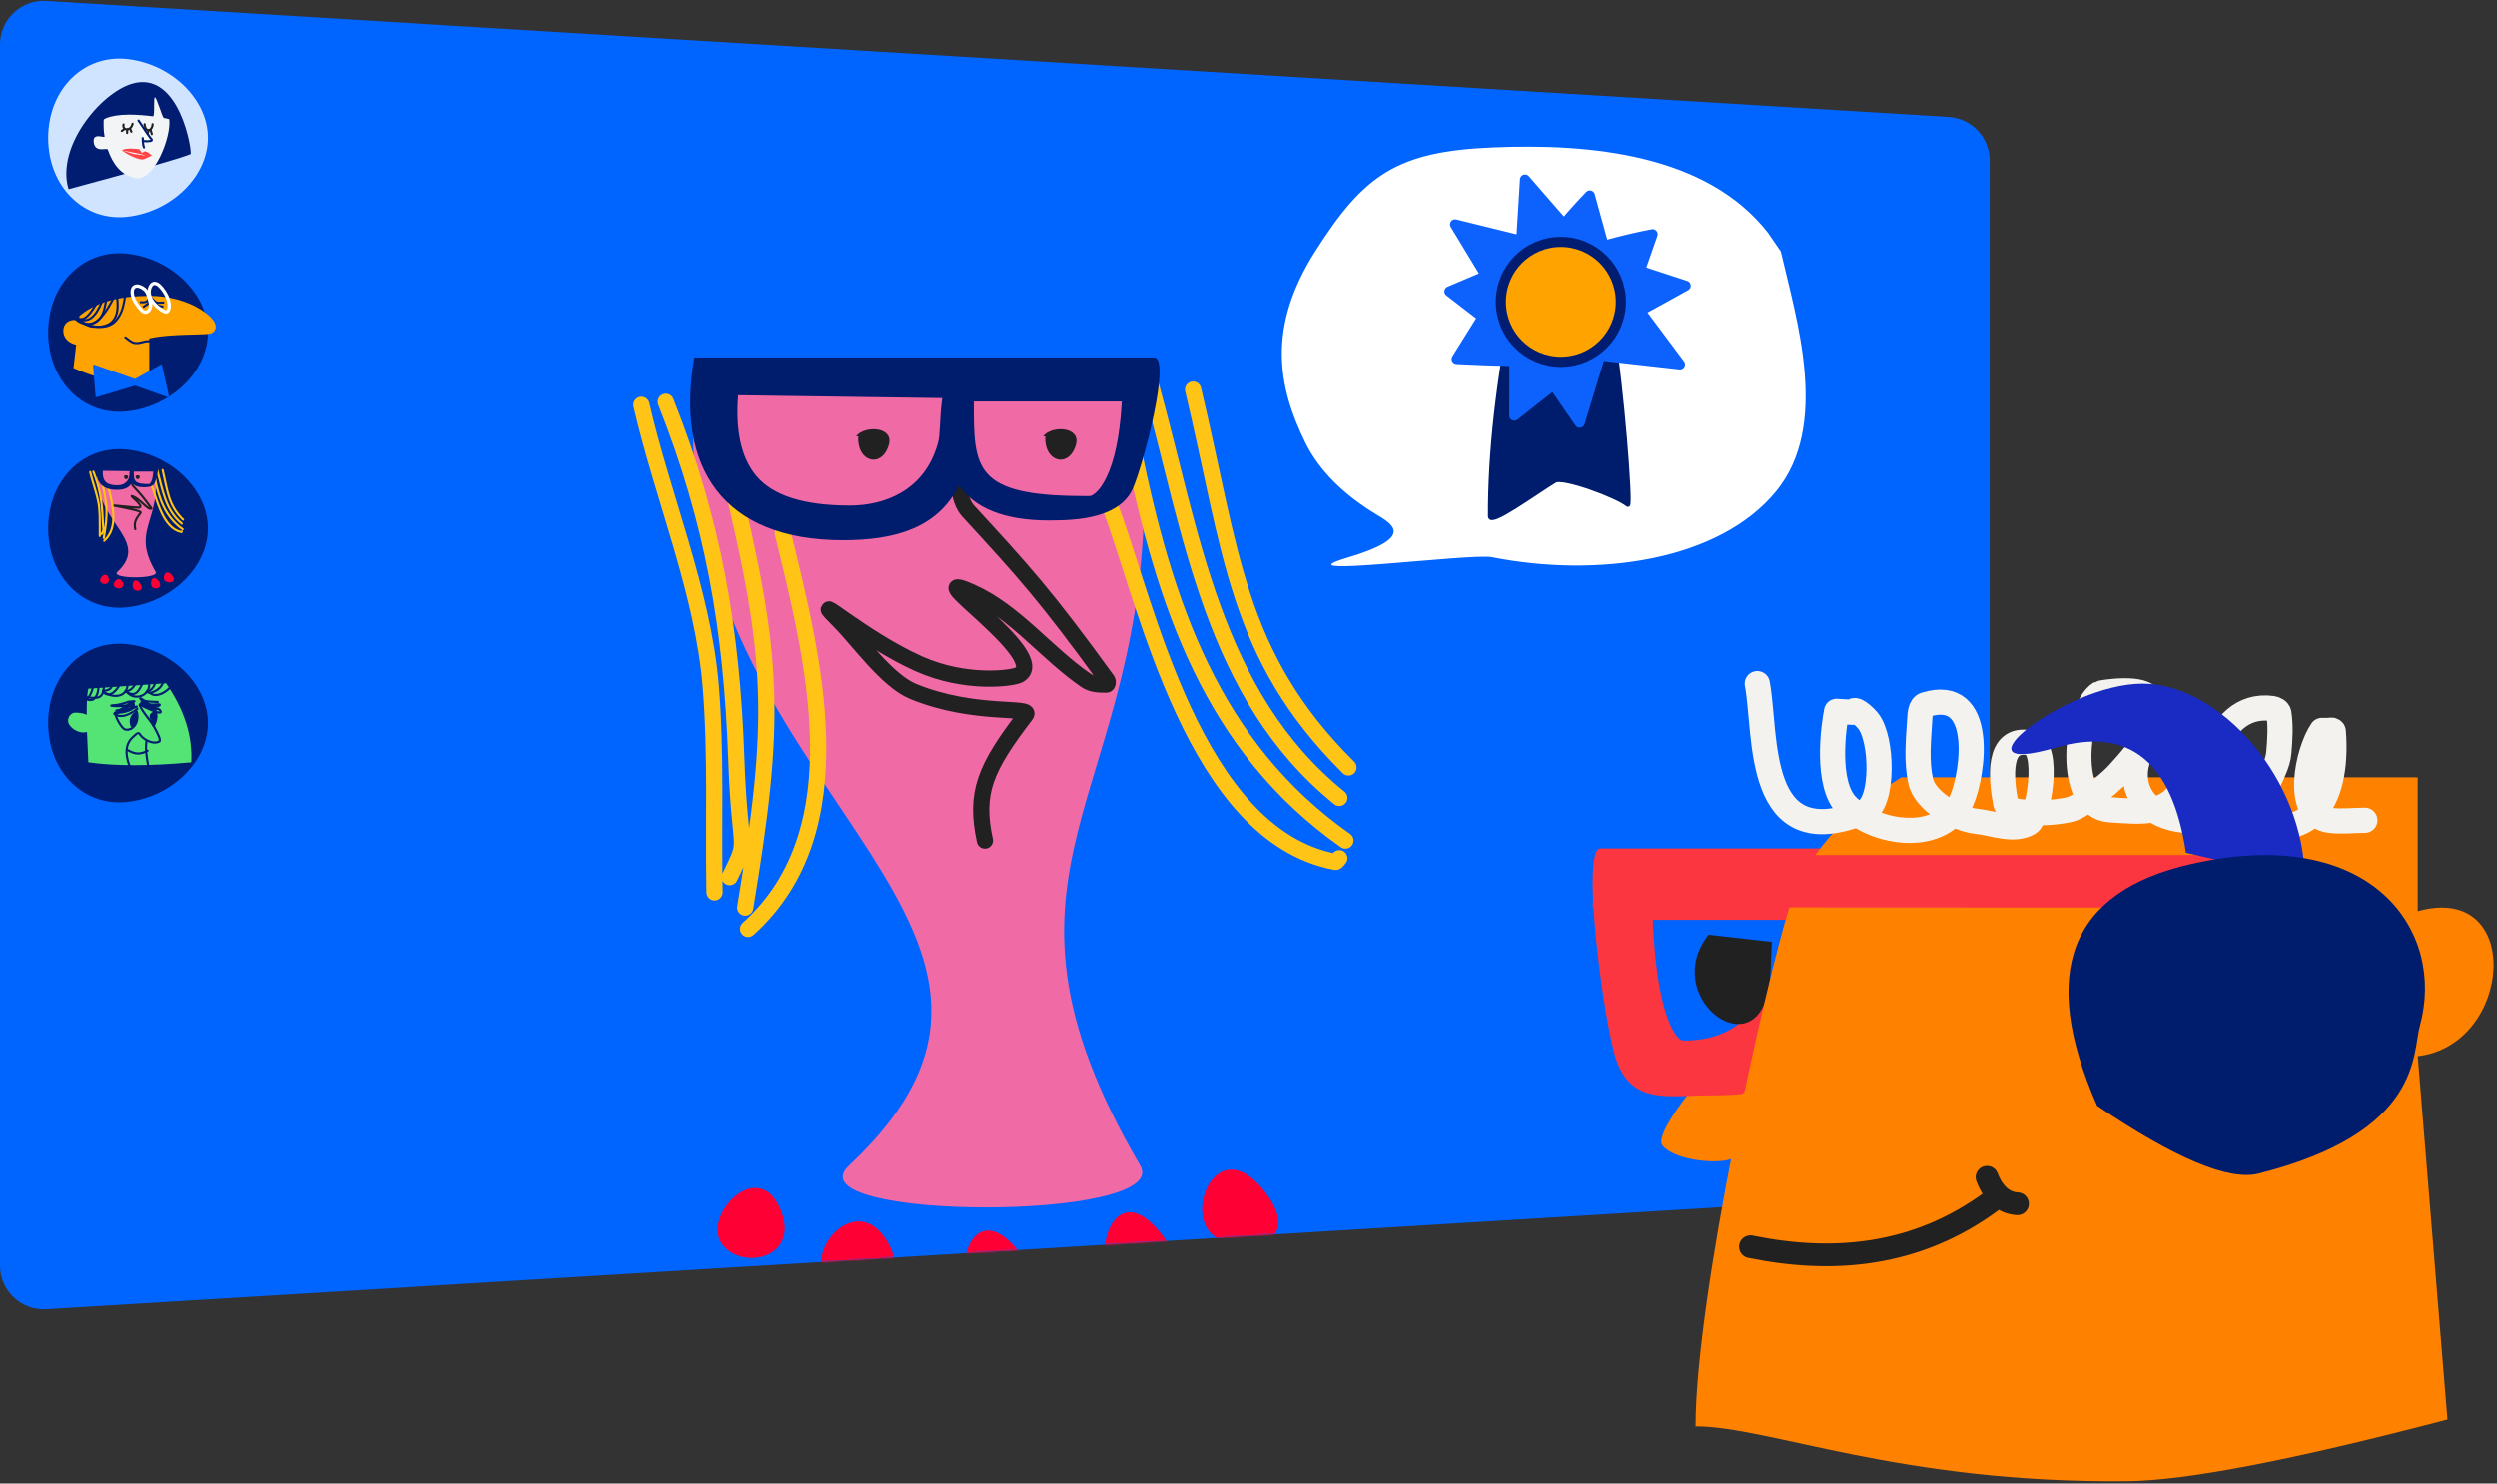 <svg xmlns="http://www.w3.org/2000/svg" xmlns:xlink="http://www.w3.org/1999/xlink" width="1311" height="779" xmlns:v="https://vecta.io/nano"><rect width="100%" height="100%" fill="#333333" stroke="none"/><style><![CDATA[.B{stroke-linejoin:round}.C{stroke-linecap:round}.D{fill-rule:nonzero}.E{stroke-width:1.118}.F{fill:#001d71}.G{stroke:#212121}.H{mask:url(#E)}.I{stroke:#ffc415}.J{stroke:#001d71}.K{stroke-width:8.516}.L{fill:#001c6c}.M{fill:#212121}]]></style><defs><path d="M24.4.488l998.655 60.894c12.136.74 21.6 10.798 21.6 22.957V603.66c0 12.16-9.464 22.217-21.6 22.957L24.4 687.512c-12.68.773-23.584-8.88-24.357-21.558a23 23 0 0 1-.043-1.4v-641.1c0-12.703 10.297-23 23-23a23 23 0 0 1 1.4.043z" id="A"/><path id="B" d="M144.016 42.108c-.852 13.598 12.377 17.06 16.044 4.543 2.798-9.55-12.452-10.455-17.26-4.543"/><path id="C" d="M42.903 1.034C19.753 3.814.986 22.34.986 42.4s18.767 38.596 41.917 41.376S84.82 68.042 84.82 42.4 66.053-1.746 42.903 1.034z"/><path id="D" d="M22.84 5.527c-.112 1.785 1.624 2.24 2.106.596.367-1.253-1.634-1.372-2.265-.596"/></defs><g fill="none" fill-rule="evenodd"><mask id="E" fill="#fff"><use xlink:href="#A"/></mask><use fill="#0064ff" xlink:href="#A"/><g class="H"><g transform="matrix(-1 0 0 1 708 187)"><g fill="#f06aa6"><path d="M344 47.525c-8.38 186.682-211.623 255.9-81.716 377.56 31.044 29.073-170.23 29.478-152.955 0 92.192-157.316-4.19-190.877-2.095-360.78.247-20.036 3.082-38.833 8.108-56.09 101.18-2.86 175.304-.246 222.373 7.846 3.744.644 5.84 11.13 6.286 31.463z"/></g><g class="B C I K"><path d="M371.2 25.6c-11.134 48.366-32.314 97.95-36.4 147.63-2.97 36.005-1.327 72.247-2 108.37M358.4 24c-24.973 62.823-34.658 119.34-37.016 187.228-1.852 53.337-7.186 40.314 3.45 62.372M324.8 62.4c-23.444 96.75-24.52 128.013-8.1 227.2m-1.5 11.2c-58.15-52.225-33.788-143.426-18.2-208"/></g><path d="M202.466 46.4c3.538 17.463 2.576 29.17-2.887 35.12-29.012 31.6-40.304 43.756-72.924 88.748-.446.616-.313 2.228.448 2.235 3.618.036 7.66-.082 10.643-2.125 20.928-14.324 37.104-36.088 60.274-46.415 31.187-13.9-42.775 34.143-24.872 43.506 3.3 1.726 27.674 5.2 52.452-5.87 30.156-13.46 59.997-40.797 41.6-22.4-9.6 9.6-24.82 31.168-38.4 36.8-32.12 13.32-63.02 7.64-59.397 12.368 21.502 28.063 26.916 40.904 21.502 66.032" class="B C G K"/><g class="I B C K"><path d="M124.8 80C106.023 129.9 80.894 251.515 6.935 265.585c-.937.178-1.423-1.268-2.135-1.902M113.6 46.4c-17 84.282-42.133 158.758-112 208M104 14.4C82.288 92.883 71.314 178.226 4.8 232M81.6 17.6C61.535 101.77 59.333 157.156 0 216"/></g><path d="M342.692.695c9.068 0-5.453 55.95-11.146 68.87-4.814 10.925-18.07 16.49-39.77 16.696-24.02.74-40.717-4.743-50.095-16.448l-1.433-1.843c-11.148 22.38-33.603 28.726-60.842 28.726-63 0-88.13-38.17-78.048-96h241.336zM231.495 22.058l-107.128-1.5-.03.385c-1.425 18.435 1.777 32.147 8.968 41.236l.382.474.364.436c8.606 10.12 24.662 15.4 48.933 15.4 17.9 0 39.01-7.53 46.113-32.28l.227-.822c1.174-4.4.803-12.04 1.896-20.997l.21-1.76.065-.57zm94.26 1.8h-77.723l.038.11c-.038 35.06-.038 49.544 58.192 49.525l.934.014 1.097.005c1.098 0 1.67-.17 2.703-.884 2.176-1.506 4.563-4.48 6.757-9.034 4.17-8.655 6.867-21.388 7.905-38.02l.1-1.718z" transform="matrix(-1 0 0 1 444.8 0)" class="D L"/><g class="M"><use xlink:href="#B" transform="matrix(-1 0 0 1 303.2 0)"/><use xlink:href="#B" x="98.2" transform="matrix(-1 0 0 1 499.6 0)"/></g><g fill="#ff0034"><path d="M39.8 458.67c10.268 15.042 53.37 11.144 30.284-19.34s-40.55 4.298-30.284 19.34z" transform="matrix(-1 0 0 1 113.6 0)"/><path d="M95.03 484.443c10.56 14.516 49.12 5.27 25.374-24.147s-35.935 9.63-25.374 24.147z" transform="matrix(-1 0 0 1 219.2 0)"/><path d="M168.768 493.092c10.682 15.072 49.088 8.247 25.07-22.298s-35.752 7.226-25.07 22.298z" transform="matrix(-1 0 0 1 366.4 0)"/><path d="M240.9 483.732c10.862 14.83 47.82 7.1 32.036-19.068s-42.898 4.237-32.036 19.068z" transform="matrix(-1 0 0 1 515.2 0)"/><path d="M298.185 466.075c10.315 14.67 42.254 7.636 30.425-18.86s-40.74 4.19-30.425 18.86z" transform="matrix(-1 0 0 1 627.2 0)"/></g></g><g transform="translate(23 30)"><g transform="matrix(-1 0 0 1 87.1 205.1)"><use xlink:href="#C" class="D F"/><g transform="translate(14.05 9.44)"><g fill="#f06aa6"><path d="M45.15 6.238c-1.1 24.502-27.776 33.587-10.725 49.555 4.075 3.816-22.343 3.87-20.075 0 12.1-20.648-.55-25.053-.275-47.352.032-2.63.405-5.097 1.064-7.362 13.28-.376 23.01-.032 29.186 1.03.49.084.766 1.46.825 4.13z"/></g><g class="B C E I"><path d="M48.72 3.36c-1.46 6.348-4.24 12.856-4.78 19.376-.4 4.726-.174 9.482-.26 14.224m3.36-33.8c-3.278 8.246-4.55 15.663-4.858 24.574-.243 7-.943 5.3.453 8.186M42.63 8.2c-3.077 12.688-3.218 16.792-1.064 29.8m-.196 1.48c-7.632-6.855-4.435-18.825-2.4-27.3"/></g><path d="M26.574 6.1c.464 2.292.338 3.83-.38 4.61-3.808 4.147-5.3 5.743-9.57 11.648-.06.08-.04.292.06.293.475.005 1.005-.01 1.397-.28 2.747-1.88 4.87-4.737 7.91-6.092 4.093-1.825-5.614 4.48-3.264 5.7.96.502 17.744-1.807 12.316-.724s-13.484 2.584-12.808 3.467c2.822 3.683 3.533 5.37 2.822 8.667" class="B C E G"/><g class="I B C E"><path d="M16.38 10.5C13.916 17.05 10.617 33 .9 34.858c-.123.023-.187-.166-.28-.25M14.9 6.1C12.68 17.152 9.38 26.927.2 33.4M13.65 1.9C10.8 12.2 9.36 23.392.63 30.45M10.7 2.3C8.076 13.357 7.787 20.627 0 28.35"/></g><path d="M13.402.09c-1.2 0 .716 7.343 1.463 9.04.608 1.38 2.244 2.11 4.908 2.185l.312.006c3.152.097 5.344-.623 6.575-2.16l.188-.242c1.463 2.937 4.4 3.77 7.986 3.77 8.267 0 11.567-5 10.244-12.6H13.402zm14.595 2.804l14.06-.197.004.05c.187 2.42-.233 4.22-1.177 5.412l-.098.12c-1.13 1.328-3.237 2.02-6.422 2.02-2.35 0-5.12-.988-6.052-4.237l-.03-.108c-.14-.53-.112-1.416-.217-2.466l-.068-.596zm-12.372.238h10.2l-.005.015-.005 1.206c-.054 3.604-.653 5.188-6.95 5.29l-.95.008a.52.52 0 0 1-.355-.116c-.286-.198-.6-.588-.887-1.186-.547-1.136-.9-2.807-1.037-5l-.013-.226z" class="D F"/><g class="M"><use xlink:href="#D" transform="matrix(-1 0 0 1 47.67 0)"/><use xlink:href="#D" x="6.09" transform="matrix(-1 0 0 1 59.85 0)"/></g><g fill="#ff0034"><path d="M5.225 60.2c1.348 1.974 7.005 1.463 3.975-2.538s-5.322.564-3.975 2.538z" transform="matrix(-1 0 0 1 14.91 0)"/><path d="M12.473 63.583c1.386 1.905 6.447.692 3.33-3.17s-4.716 1.264-3.33 3.17z" transform="matrix(-1 0 0 1 28.77 0)"/><path d="M22.15 64.718c1.402 1.978 6.443 1.082 3.3-2.927s-4.692.948-3.3 2.927z" transform="matrix(-1 0 0 1 48.09 0)"/><path d="M31.618 63.5c1.426 1.947 6.276.933 4.205-2.503s-5.63.556-4.205 2.503z" transform="matrix(-1 0 0 1 67.62 0)"/><path d="M39.137 61.172c1.354 1.925 5.546 1.002 3.993-2.475s-5.347.55-3.993 2.475z" transform="matrix(-1 0 0 1 82.32 0)"/></g></g></g><g transform="matrix(-1 0 0 1 87.1 0)"><use xlink:href="#C" fill="#d0e4ff" class="D"/><g transform="matrix(-1 0 0 1 86.94 7.87)"><path d="M5.22 52.404C5.273 29.46 35.65 9.132 53.11 9.146c26.517.02 19.932 44.287 18.715 44.37-7.508.515-29.7.144-66.606-1.112z" transform="matrix(.956 -.292 .292 .956 -7.475 12.872)" class="F"/><g fill="#f2f4f6"><path d="M65.66 24.765c1.145 9.132-7.798 32.182-17.242 30.916-7.932-1.064-12.552-7.8-14.998-15.01-.414-1.22-6.54 1.96-7.38-3.71s5.846-2.11 5.67-3.15c-.587-3.48-.542-6.432-.453-8.79.014-.372 2.016-1.524 6.296-2.204 1.915-.304 4.286-.514 7.14-.518 4.07-.005 8.618.395 12.436.88 1.098.14.093-10.092 1.042-9.947.965.148 3.88 10.672 4.63 10.81 1.76.325 2.846.6 2.86.724z"/></g><g transform="translate(40.11 25.41)"><g class="B C E G"><path d="M12.6 1.9c.517 4.977 4.2 3.34 4.2.017m-4 2.703L11.55 6.3"/><path d="M14.7 5.25l-.84 2.73m1.9-3.15l.63 2.3"/></g><path d="M9.45 0c3.404 5.183 5.465 8.215 6.183 9.095.317.388.926.852.743 1.33-.17.44-4.18.772-4.53.06-.182-.368-.235-1.648-.223-1.23.075 2.57.3 4.2.675 4.86" fill="#f5fff6" class="B C E J"/><g class="B C E G"><path d="M1.558 2.035C.775 5.332 5.43 5.75 6.3 1.68"/><path d="M2.1 4.4L.63 5.46m2.867-.84l-.065 1.9M5.04 4.4l.63 1.47"/></g><path d="M8.743 14.817c1.35-.255 1.51 1.694 2.457 1.138.477-.28.734-.983 1.285-1.048.837-.1 2.152.27 3.947 1.11l-3.248 2.903c-2.028 1.873-10.554.028-12.706-.98l6.552.088c9.704-1.51 7.52-1.538-6.552-.088 1.912-1.98 6.915-2.87 8.265-3.124z" fill="#ff4445" transform="matrix(.956 .292 -.292 .956 5.416 -1.718)"/></g></g></g><g transform="matrix(-1 0 0 1 91.1 102.2)"><path d="M46.903 1.034C23.753 3.814 4.986 22.34 4.986 42.4s18.767 38.596 41.917 41.376S88.82 68.042 88.82 42.4 70.053-1.746 46.903 1.034z" class="D F"/><g transform="translate(.83 16.58)"><path d="M34.796 6.58C24.26 6.58 14.84 9.37 7.81 13.807 4.96 15.604 2.7 17.58 1.397 19.38.612 20.466.133 21.52.076 22.626c-.095 1.872 1.11 3.406 2.95 3.79l.16.03c1.2.227 2.965.314 7.086.42l3.735.1c4.4.122 6.182.2 8.996.394l.57.04.494.036c4.257.32 7.824.792 10.655 1.452l.197.047V45.42c.38 3.88 4.56 5.82 12.54 5.82S64.522 49 74.705 44.49L73.3 32.27l.1-.026c1.454-.388 2.684-.934 3.693-1.66 1.915-1.38 2.95-3.375 2.95-5.718 0-2.7-1.515-4.735-4.106-5.413l-.1-.026c-1.1-.273-2.388-.302-3.863-.1l-.17.023-.263-2.275-.93-.738c-8.24-6.54-20.195-9.745-35.803-9.745z" fill="#ffa300" class="D"/><g class="B C E J"><path d="M27.55 10.075c4.088.24 3.446.33 6.366-2.517m-5.968 4.6c3.215-.23 3.552-1.457 5.756-4.16M35.1 7.85c.808 2.068 2.196 2.2 4.35 2.04M35.1 7.876c.475 3.612-.366 2.1 2.76 4.398"/></g><g stroke="#fff" stroke-width="1.748" class="B"><path d="M29.566 1.253c3.83-3.508 5.796 1.153 5.385 4.16-.497 3.63-3.452 6.436-6.234 8.424-.038.027-2.468 1.666-3.183 1.033-1.72-1.524-1.038-4.95-.318-6.994s2.572-4.993 4.35-6.623z"/><g class="C"><path d="M34.632 8.856c.632-1.94 1.055-4.392 2.785-5.775 3.72-2.972 7.31-1.99 6.286 3.126-.56 2.8-2.892 6.106-4.933 8.053-2.65 2.528-4.96-.927-4.562-3.444.192-1.22.654-2.384.98-3.576"/></g></g><g class="E J B C"><path d="M47.576 6.392c.872 5.1 1.36 9.02 4.774 13.06 5.005 5.92 16.124 3.44 20.768-1.642"/><path d="M51.846 7.055c-.928 6.792-.365 14.472 8.223 15.63.594.08 4.555.294 6.02-.212 3.55-1.225 3.696-1.964 7.082-4.715"/><path d="M53.41 7.108c3 6.215 11.003 20.65 19.018 11.26"/><path d="M57.4 7.85c.704 3.818 1.058 7.68 3.608 10.808 3.377 4.142 10.262 3.294 13.13-.742"/><path d="M59.352 8.54c1.925 4.86 5.566 13.015 12.175 10.305m-9.814-9.803c1.598 2.526 4.9 8.95 8.196 9.616 1.283.26 2.617-.035 3.926-.053m-40.237 12.08c3.234-1.136 5.843 1.206 9.15.6 1.6-.3 3.554-2.03 4.722-2.914"/></g></g><path stroke="#0064ff" fill="#0064ff" d="M29.6 59.84l13.65 7.56 21.42-7.56L63.4 75.8l-20.16-6.1-17.22 6.1z" class="B E"/></g><g transform="matrix(-1 0 0 1 87.1 307.3)"><use xlink:href="#C" class="D F"/><g transform="translate(9.64 17.84)"><path d="M13.31 3.68L54.1 6.52c.6 2.345.887 6.937.865 13.776l.1-.064c.534-.33.97-.54 1.868-.735l.122-.026c1.167-.238 3.684-.536 4.655-.285 2.65.685 3.884 4.052 2.357 6.3-1.93 2.853-5.94 4.75-9.268 3.757l-.032 1.007-.668 14.934c-13.965 2-31.973 2-54.023 0C-.65 31.443 3.666 17.742 13.024 4.093l.285-.414z" fill="#54e375"/><g class="F"><g class="D"><path d="M10.634.32a.56.56 0 0 1 .548.569l-.002.07-.017.272-.045.574-.018.252-.04 1.284c.016.904.155 1.563.408 1.888 1.072 1.37 2.905 2.755 4.713 3.482 2.084.837 3.91.753 5.2-.387a.56.56 0 0 1 .789.052.56.56 0 0 1-.052.789c-1.664 1.46-3.925 1.563-6.363.584-1.992-.8-3.984-2.307-5.177-3.83-.445-.57-.626-1.427-.646-2.557-.008-.467.01-.93.053-1.506l.05-.65.017-.253.003-.082a.56.56 0 0 1 .569-.548z"/><path d="M13.813.633a.56.56 0 0 1 .716.335c1.252 3.45 2.33 5.038 4.626 6.188l.312.155.484.227c.433.193.83.34 1.198.433.74.187 1.248.134 1.522-.152l.027-.03a.56.56 0 0 1 .788-.061.56.56 0 0 1 .061.788c-.608.71-1.54.825-2.672.538-.394-.1-.8-.245-1.234-.432l-.145-.064-.77-.368-.073-.037c-2.608-1.307-3.835-3.11-5.176-6.806a.56.56 0 0 1 .335-.716z"/><path d="M18.1.085a.56.56 0 0 1 .668.422l.06.27c.457 1.978.84 3.166 1.438 4.216.782 1.373 1.824 2.183 3.287 2.423a.56.56 0 0 1 .461.642.56.56 0 0 1-.642.461c-1.82-.298-3.14-1.323-4.078-2.973-.695-1.22-1.1-2.547-1.618-4.79a.56.56 0 0 1 .422-.668z"/><path d="M21.997 1.838l.177-.955a.56.56 0 0 1 .631-.432.56.56 0 0 1 .471.603l-.005.038-.264 1.458-.11.704-.023.167c-.117.864-.156 1.522-.1 1.838.588 3.352 3.803 5.485 7.177 4.742 1.112-.245 1.835-.63 2.708-1.364l.136-.118 1.377-1.224a.56.56 0 0 1 .788.058.56.56 0 0 1-.058.788l-.09.08-1.432 1.27c-1.004.845-1.887 1.314-3.188 1.6-3.993.88-7.82-1.66-8.518-5.64-.082-.468-.04-1.203.094-2.18l.107-.717.03-.187.092-.527z"/><path d="M25.356 1.408a.56.56 0 0 1 .559.559l.002.613c.007.48.03.553.125.762l.02.04 1.318 2.37.113.21c1.737 3.25 3.65 3.58 6.653 1.397a.56.56 0 0 1 .781.123.56.56 0 0 1-.123.781c-3.495 2.54-6.172 2.108-8.234-1.66l-.265-.488-1.275-2.3-.034-.075c-.19-.433-.2-.586-.2-1.774a.56.56 0 0 1 .559-.559z"/><path d="M28.51 1.402a.56.56 0 0 1 .699.368c1.017 3.284 2.533 5.033 5.27 5.684a.56.56 0 0 1 .414.673.56.56 0 0 1-.673.414c-3.174-.754-4.957-2.81-6.08-6.44a.56.56 0 0 1 .368-.699z"/><path d="M33.598 1.066a.56.56 0 0 1 .567.55l.001.144-.014.666-.046.98c-.044 1.032-.023 1.546.107 2.14.558 2.55 2.39 3.967 4.97 4.172 2.378.19 5.04-.723 6.69-2.283a.56.56 0 0 1 .79.022.56.56 0 0 1-.022.79c-1.883 1.78-4.858 2.8-7.548 2.585-3.047-.243-5.305-1.99-5.974-5.047-.16-.73-.18-1.324-.13-2.507l.042-.886.012-.76a.56.56 0 0 1 .55-.567z"/><path d="M37.244.9a.56.56 0 0 1 .55.567l-.002.08a4.84 4.84 0 0 1-.057.542l-.02.128c-.087.576-.1.8 0 1.006.6 1.346 1.598 2.913 2.687 4.026 1.353 1.383 2.706 1.98 3.97 1.628.29-.08.52-.22.992-.578l.28-.215.5-.354a.56.56 0 0 1 .771.175.56.56 0 0 1-.175.771l-.087.056-.3.216-.33.252c-.578.438-.89.624-1.354.754-1.735.484-3.462-.28-5.07-1.923-1.2-1.217-2.27-2.896-2.91-4.36-.198-.452-.2-.808-.094-1.54l.042-.29.036-.395a.56.56 0 0 1 .567-.55z"/><path d="M40.69 1.108a.56.56 0 0 1 .659.436l.24 1.16.052.237.042.187c.686 3.013 1.426 3.675 4.727 4a.56.56 0 0 1 .501.611.56.56 0 0 1-.611.501l-.23-.024c-3.6-.394-4.694-1.44-5.473-4.822l-.116-.527-.227-1.103a.56.56 0 0 1 .436-.659z"/><path d="M45.896 1.346a.56.56 0 0 1 .582.535l.01.27.007.606-.002 1.137.042 1.787.004.064c.19 3.084 1.078 4.71 3.192 4.93 1.204.125 2.4.094 4.237-.063a2.92 2.92 0 0 0 1.551-.567l.07-.05 1.137-.864a.56.56 0 0 1 .781.123.56.56 0 0 1-.123.781l-.18.135-.94.717-.025.018a4.06 4.06 0 0 1-2.174.82l-.327.027c-1.713.138-2.906.16-4.12.034-1.52-.158-2.607-.9-3.287-2.157-.522-.957-.8-2.156-.895-3.666l-.01-.147-.048-1.727.001-1.447-.015-.712a.56.56 0 0 1 .535-.582z"/><path d="M48.72 1.284a.56.56 0 0 1 .581.536l.008.206.017.782.01 1.55c.015 1.78.078 2.645.294 3.64.306 1.41.9 2.532 1.914 3.475 1.35 1.257 5.186-.217 5.262-1.903l.001-.05a.56.56 0 0 1 .559-.559.56.56 0 0 1 .559.559c0 2.712-5.085 4.688-7.143 2.77-1.19-1.107-1.892-2.434-2.244-4.055l-.03-.135c-.223-1.076-.28-2.026-.292-3.952l-.005-1.08-.004-.362-.022-.84a.56.56 0 0 1 .536-.581z"/><path d="M50.946 3.965a.56.56 0 0 1 .609-.503.56.56 0 0 1 .506.574l-.002.035c-.1 1.06.64 3.714 1.64 5.502 1.2 2.128 2.36 2.704 3.55 1.5a.56.56 0 0 1 .79-.001.56.56 0 0 1 .001.79c-.973.975-2.048 1.202-3.078.695-.827-.406-1.576-1.262-2.24-2.45-1.1-1.97-1.9-4.84-1.776-6.153zm-24.624 7.133l.092-.045c.252-.118.426-.15.665-.037.27.126.374.386.347.638a1.04 1.04 0 0 1-.109.347c-.14.288-.433.6-.827.936l-.093.075.026.018a.56.56 0 0 1 .235.527l-.006.037a.64.64 0 0 1-.036.125l-.003.007.045-.005a.3.3 0 0 1 .044 0l.106.01.056.016c.143.043.162.068.34.3l.033.15c.022.108.022.146.004.2l-.007.022.03.01c.117.046.22.13.285.248l.017.033a.56.56 0 0 1-.231.728l-1.57.765-2.8 1.302-.893.394-.217.094c-1.62.696-2.958 1.196-3.942 1.45-.603.156-1.077.222-1.44.18-.584-.067-.976-.457-.892-1.052a2.06 2.06 0 0 1 1.171-1.623l.078-.038h.003a.6.6 0 0 1 .02-.074l.035-.098.05-.074a.39.39 0 0 1 .104-.113l.06-.04a.31.31 0 0 1 .059-.032l.052-.02c.043-.015.083-.023.2-.04l.194-.03.728-.085.192-.017.062-.01.34-.052.237-.038-.08.004c-1.17.056-2.166-.073-2.635-.47l-.035-.03c-.35-.326-.5-.707-.23-1.096.173-.24.42-.33.78-.372l.06-.007c.4-.04.806-.03 1.842.033l.682.04c.807.044 1.254.048 1.57.003.464-.066 1.063-.256 1.7-.513l.06-.025-.164.018-2.266.154-1.418.06-1.316.08a.56.56 0 0 1-.601-.514.56.56 0 0 1 .514-.601l.283-.02.845-.05 1.615-.07c1.692-.077 2.542-.155 3.554-.347.183-.035.5-.2.94-.453l.13-.08.255-.16.553-.354.118-.074.4-.235zm-6.267 6.443l-.3.012c-2.023.1-2.8.308-3.016.963l-.003.01h.008a4.18 4.18 0 0 0 .814-.137l.075-.02c.582-.15 1.315-.4 2.176-.735l.238-.094z"/></g><path d="M20.398 18.815c2.6 1.58 1.387 3.097.392 6.385-1.116 3.69-2.402-.85-2.568-2.1-.47-3.56.254-4.987 2.176-4.284z"/><g class="D"><path d="M29.963 12.538l.545.046 2.274.182.176.016c.32.032.453.064.627.148l.028.014.08.04c.218.107.343.16.655.265l.184.06c.764.25 1.965.58 3.732 1.014l.127.03c.293.072.783.134 1.55.205l1.28.115.272.028a3.91 3.91 0 0 1 .647.107.7.7 0 0 1 .272.141c.246.21.3.585.052.84-.135.146-.264.2-.523.244-1.315.275-3.58.296-5.696.1l-.106-.01.004.003 1.148.716.146.08c.13.068.415.154.814.245l.13.03.926.19.075.016.063.015.028.007a.64.64 0 0 1 .226.093l.062.045c.07.054.082.08.186.317l-.01.13c-.02.228-.036.274-.144.377l-.062.057-.007.005.37.09.21.058.012.004c.068.025.126.05.18.082.138.08.24.173.293.364.023.083.03.16.023.23l-.004.03.015.013.035.036a.6.6 0 0 1-.118.919c-2.026 1.338-4.323 1.458-6.84.6-1.86-.634-3.624-1.684-5.864-3.32a.56.56 0 0 1-.122-.781.56.56 0 0 1 .781-.122l.29.21c2.018 1.453 3.626 2.39 5.275 2.953 1.696.58 3.234.654 4.628.15l.083-.03-.12-.025-.988-.216-.14-.033-.065-.006c-1.16-.1-1.98-.23-2.793-.433l-.094-.024c-1.204-.31-2.26-.684-3.213-1.16-.265-.133-.457-.27-.754-.525l-.14-.124-.13-.052-1.783-.74-.232-.1c-.05-.022-.094-.043-.136-.07-.135-.085-.228-.176-.27-.38s.03-.4.17-.53a.56.56 0 0 1 .235-.131c.067-.02.124-.025.188-.026.117-.002.285.02.488.054l.602.133.03.008-.002-.004a1.93 1.93 0 0 1-.149-.554l-.005-.053a.62.62 0 0 1 .312-.622l.01-.006-.024-.025-.03-.037c-.127-.162-.187-.382-.088-.594l.006-.012-.02-.002a.56.56 0 0 1-.476-.565l.002-.035a.56.56 0 0 1 .605-.509zm1.523 3.253l.025.018c.575.412 1.475.824 2.652 1.216l.057.02-.13-.056-.224-.098-.25-.112-2.13-.987zm1.242-1.908l.02.008c.46.204.91.462 1.392.785l.08.055.12.023 2.084.275.096.008-.54-.143-1.594-.458-.203-.065-.153-.05-.547-.203-.048-.02-.157-.07-.067-.033-.117-.06a.79.79 0 0 0-.248-.041l-.12-.01z"/><path d="M28.56 17.924a.56.56 0 0 1 .788.06.56.56 0 0 1-.032.762l-.028.026c-.117.1-.2.332-.243.633-.118 1.05-.13 2.06-.03 3.02.33 3.128 2.97 5.686 5.65 4.93.648-.183 1.736-1.463 2.8-3.265a22.79 22.79 0 0 0 1.132-2.17l.063-.143c.27-.615.428-1.1.436-1.254v-.015a.56.56 0 0 1 .545-.572.56.56 0 0 1 .572.545c.016.65-.743 2.395-1.734 4.088l-.052.1c-1.216 2.06-2.423 3.48-3.46 3.773-3.45.973-6.67-2.146-7.065-5.9-.1-1.042-.096-2.133.03-3.26.062-.555.254-1.037.626-1.356zm-9.012-2.15c.444-.233.9-.044 1.262.295a.56.56 0 0 1 .026.79.56.56 0 0 1-.762.05l-.096-.08-.013.013a1.24 1.24 0 0 0-.257.431l-.02.053c-.35.997-.6 1.98-.707 2.934-.215 1.757.4 3.746 1.566 4.94a.56.56 0 0 1-.009.79.56.56 0 0 1-.79-.009c-1.4-1.444-2.13-3.772-1.876-5.856a15.11 15.11 0 0 1 .762-3.17c.185-.527.48-.953.914-1.18z"/><path d="M26.644 14.92a.56.56 0 0 1 .737-.285.56.56 0 0 1 .285.737l-.08.176c-.88 1.946-1.847 3.396-4.033 6.28l-.572.753c-1.69 2.236-2.508 3.428-3.265 4.88l-.97 1.883-.315.626-.44.933c-.394.873-.662 1.598-.78 2.146-.06.28-.078.5-.058.644a.37.37 0 0 0 .02.086l.002.004.065.036c2.575 1.357 7.507-.775 9.342-3.666l.055-.09c.517-.847 1.325-.943 2.163-.475.277.155.55.36.867.638l.105.094.7.646c2.56 2.07 3.87 4.678 4.083 7.777.18 2.604-.405 5.482-1.647 8.8a.56.56 0 0 1-.719.327.56.56 0 0 1-.327-.719c2.544-6.798 2.234-11.725-1.963-15.21l-.128-.105c-.145-.117-.736-.668-.778-.706-.293-.262-.532-.446-.746-.566-.35-.195-.5-.187-.645.052l-.018.03c-.93 1.524-2.8 3.02-4.84 3.907-2.273.984-4.497 1.124-6.14.196-.597-.338-.692-1.02-.494-1.937.14-.642.43-1.43.854-2.37.116-.256.24-.52.375-.798l.16-.322 1.136-2.218c.845-1.65 1.713-2.913 3.628-5.436l.578-.762c2.067-2.736 2.965-4.11 3.795-5.987z"/><path d="M23.432 33.26a.56.56 0 0 1 .643.459c.372 2.234.4 4.355.173 6.735l-.356 2.697-.06.384-.103.625-.53 3.086-.176 1.074a.56.56 0 0 1-.64.464.56.56 0 0 1-.464-.64l.073-.452.105-.632.152-.89.312-1.805.14-.84.028-.172.408-3.014c.228-2.288.192-4.3-.163-6.44a.56.56 0 0 1 .459-.643z"/><path d="M33.49 38.127a.56.56 0 0 1 .76.218.56.56 0 0 1-.218.76l-.268.147c-4.332 2.356-6.678 2.46-11.007.397a.56.56 0 0 1-.264-.745.56.56 0 0 1 .745-.264l.242.114c3.916 1.824 5.893 1.656 10.01-.627z"/></g><path d="M28.922 18.184c2.6 1.58 4.18 4.212 3.186 7.5-1.116 3.69-3.778-1.333-3.944-2.584-.706-5.338.556-1.623.556-4.257"/></g></g></g></g><path d="M692.847 122.123C725.2 80.85 786.032 75.298 836.877 77.37s68.03 14.45 93.493 54.43 19.786 71.142 5.286 100.66c-7.256 14.772-20.272 27.36-36.773 37.392C890.125 275.177 877 282 914 293s-65.145-2.588-76.33-.378c-56.014 11.067-119.512 1.746-149.257-34.762-28.255-34.68-10.585-90.107-2.388-125.79l6.823-9.946z" fill="#fff" transform="matrix(-1 0 0 1 1621 0)"/><g transform="translate(761 95)"><path d="M34.287 61.392c-8.74 43.33-13.04 81.58-12.905 114.747.02 4.938 24.067-12.724 34.023-18.734 4.195-2.532 32.354 7.795 38.222 12.588 1.852 1.513-3.58-65.79-7.72-87.524-1.283-6.737-4.726-29.047-12.097-34.78-9.805-7.627-44.118 3.18-52.81 5.28l13.287 8.425z" stroke="#001c6c" stroke-width="2.322" class="L"/><g stroke-width="5.322" class="B"><path d="M39.703-.735l20.403 23.46C64.628 17.358 69.163 12.33 73.71 7.64h0l7.296 26.44c8.847-2.5 17.394-4.533 25.64-6.094h0L99.95 47.15 124 55.03l-23.97 13.228L121 96.346l-41.847-4.698L68.402 127l-13.76-19.924-20.563 16.19.054-28.647c-11.236-.242-21.345-.613-30.326-1.113h0l13.717-21.983L0 58.022l19.326-8.202L2.97 22.805l34.753 8.555 1.98-32.095z" stroke="#0d62fe" fill="#0d62fe"/><circle fill="#ffa300" cx="58.5" cy="63.5" r="31.5" class="J"/></g></g></g><path d="M931.497 529.4c-33.854 26.727-63.863 65.638-58.72 72.056 6.732 8.402 31.08 10.13 37.026 6.72C914.58 605.44 913 636.072 913 667.4l64.8-49.2" fill="#ff8100"/><g transform="matrix(-1 0 0 1 1310.2 408.122)"><path d="M469.99 37.42c10.374 0-1.9 92.592-8.415 111.173-8.262 23.568-27.76 18.484-48.807 18.484-6.686 0-12.426-.22-17.472-.802-10.954-13.28-25.976-28.482-41.842-41.008h0l2.35 13.684-1.378-2.134-1.64-2.65c-12.754 32.186-38.444 41.31-69.608 41.31-72.065 0-100.826-54.895-89.293-138.06H469.99zm-143.2 37.508h-97.363l-.03.477c-1.406 22.82 1.754 39.796 8.852 51.047l.377.587.36.54c8.495 12.53 23.6 19.064 47.557 19.064 17.668 0 29.364-12.302 36.376-42.94l.224-1.018c1.16-5.447 2.296-13.783 3.375-24.87l.208-2.18.064-.704zm115.646 0h-72.122l.035.142c10.88 44.62 25.54 62.407 53.998 63.147l.867.017 1.018.007c1.02 0 1.55-.216 2.508-1.128 2.02-1.92 4.234-5.71 6.27-11.52 3.87-11.036 6.372-27.27 7.335-48.475l.09-2.19z" fill="#fb3640" class="D"/><path d="M238.65 93.185c-2.416 42.197 35.095 52.937 45.494 14.096 7.934-29.633-35.3-32.444-48.942-14.096m144.698-6.72c.733 8.98.2 18.156 2.2 26.94 8.712 38.098 56.286 1.134 31.058-30.7" class="M"/><path d="M420 340.878c0-68.4-36.638-232.76-49.2-272.4-8.374-26.426-27.974-49.226-58.8-68.4H40.8v70.267c-55.973-15.592-50.094 70.278 0 76.133l-15.6 190.8c81.037 21.278 137.037 32.078 168 32.4 119.587 1.245 188.31-28.8 226.8-28.8z" fill="#ff8100"/><path d="M264.125 222.35c39.633 29.4 83.627 33.135 127.075 24.212m-124.243-36.484c-2.537 6.812-7.586 13.534-16 13.92" stroke-width="11.943" class="B C G"/></g><path d="M1196.652 449c4.002 0 5.24 9.2 3.717 27.6l-364.17-.167c.316-11.79 1.332-20.935 3.05-27.433h357.403z" fill="#fb3640" class="D"/><path d="M922.6 359c5.027 26.73-1.72 91.167 56.182 67.222 10.377-4.29 9.663-38.233 2.007-47.657-1.934-2.38-7.424-7.52-8.02-4.51l-8.536-.507c-1.498 7.582-5.957 38.182 5.525 49.664 15.358 15.358 50.295 19.85 60.197-3.01 6.182-14.273 12.24-59.74-19.06-50.16-2.733.836-2.832 5.176-3.01 8.03-.67 10.682-1.787 21.65.497 32.106 2.35 10.758 19.172 20.02 29.095 21.066 9.154.964 19.595 5.557 27.594 1.004 5.127-2.918 11.543-40.013.497-42.142-17.153-3.305-14.962 18.7-12.54 31.61.54 2.876 4.622 4.203 7.532 4.51 8.485.9 17.233.777 25.577-1.004 4.545-.97 8.3-4.27 12.043-7.025 5.157-3.794 10.285-7.764 14.547-12.54 5.5-6.163 11.34-12.45 14.547-20.062 2.345-5.57 3.306-12.295 1.5-18.065-2.436-7.827-25.876-3.644-26.094-3.508-13.256 8.322-18.28 59.672 5.018 61.2 17.178 1.127 30.418 3.138 39.13-13.037 3.616-6.712 11.062-21.134 9.033-30.605-.313-1.463-2.52-1.934-4.014-2.007-33.246-1.622-44.56 44.077-8.526 50.668 8.722 1.595 17.715 1.148 26.58 1.004 1.428-.023 2.912-.592 4.014-1.5 4.658-3.836 9.322-7.802 13.047-12.55 3.047-3.884 5.068-8.505 7.025-13.037 1.24-2.868 2.24-5.92 2.504-9.033.578-6.832 1.03-13.79 0-20.57-.216-1.42-2.084-2.312-3.508-2.504-31.632-4.267-40.063 45.735-23.58 54.175 43.094 22.067 58.542-5.148 55.686-42.142-.04-.528-1.21-.933-1.5-.497h-4.51c-7.51 10.858-14.972 44.6 4.014 47.16 6.132.827 12.375 0 18.562 0" stroke="#f4f2ee" stroke-width="13.219" class="B C"/><path d="M1147.7 447.8c-7.2-48-30-66.4-68.4-55.2-57.6 16.8 4.8-33.6 45.6-33.6s85.2 50.4 85.2 103.2" fill="#192bc2"/><path d="M1101.065 580.666c-30.8-70.184-14.373-112.5 49.278-126.95 95.477-21.674 133.976 35.608 120.116 85.15-3.903 13.953 1.54 55.734-84.697 77.408-15.547 3.907-43.78-7.962-84.697-35.608z" class="L"/></g></svg>